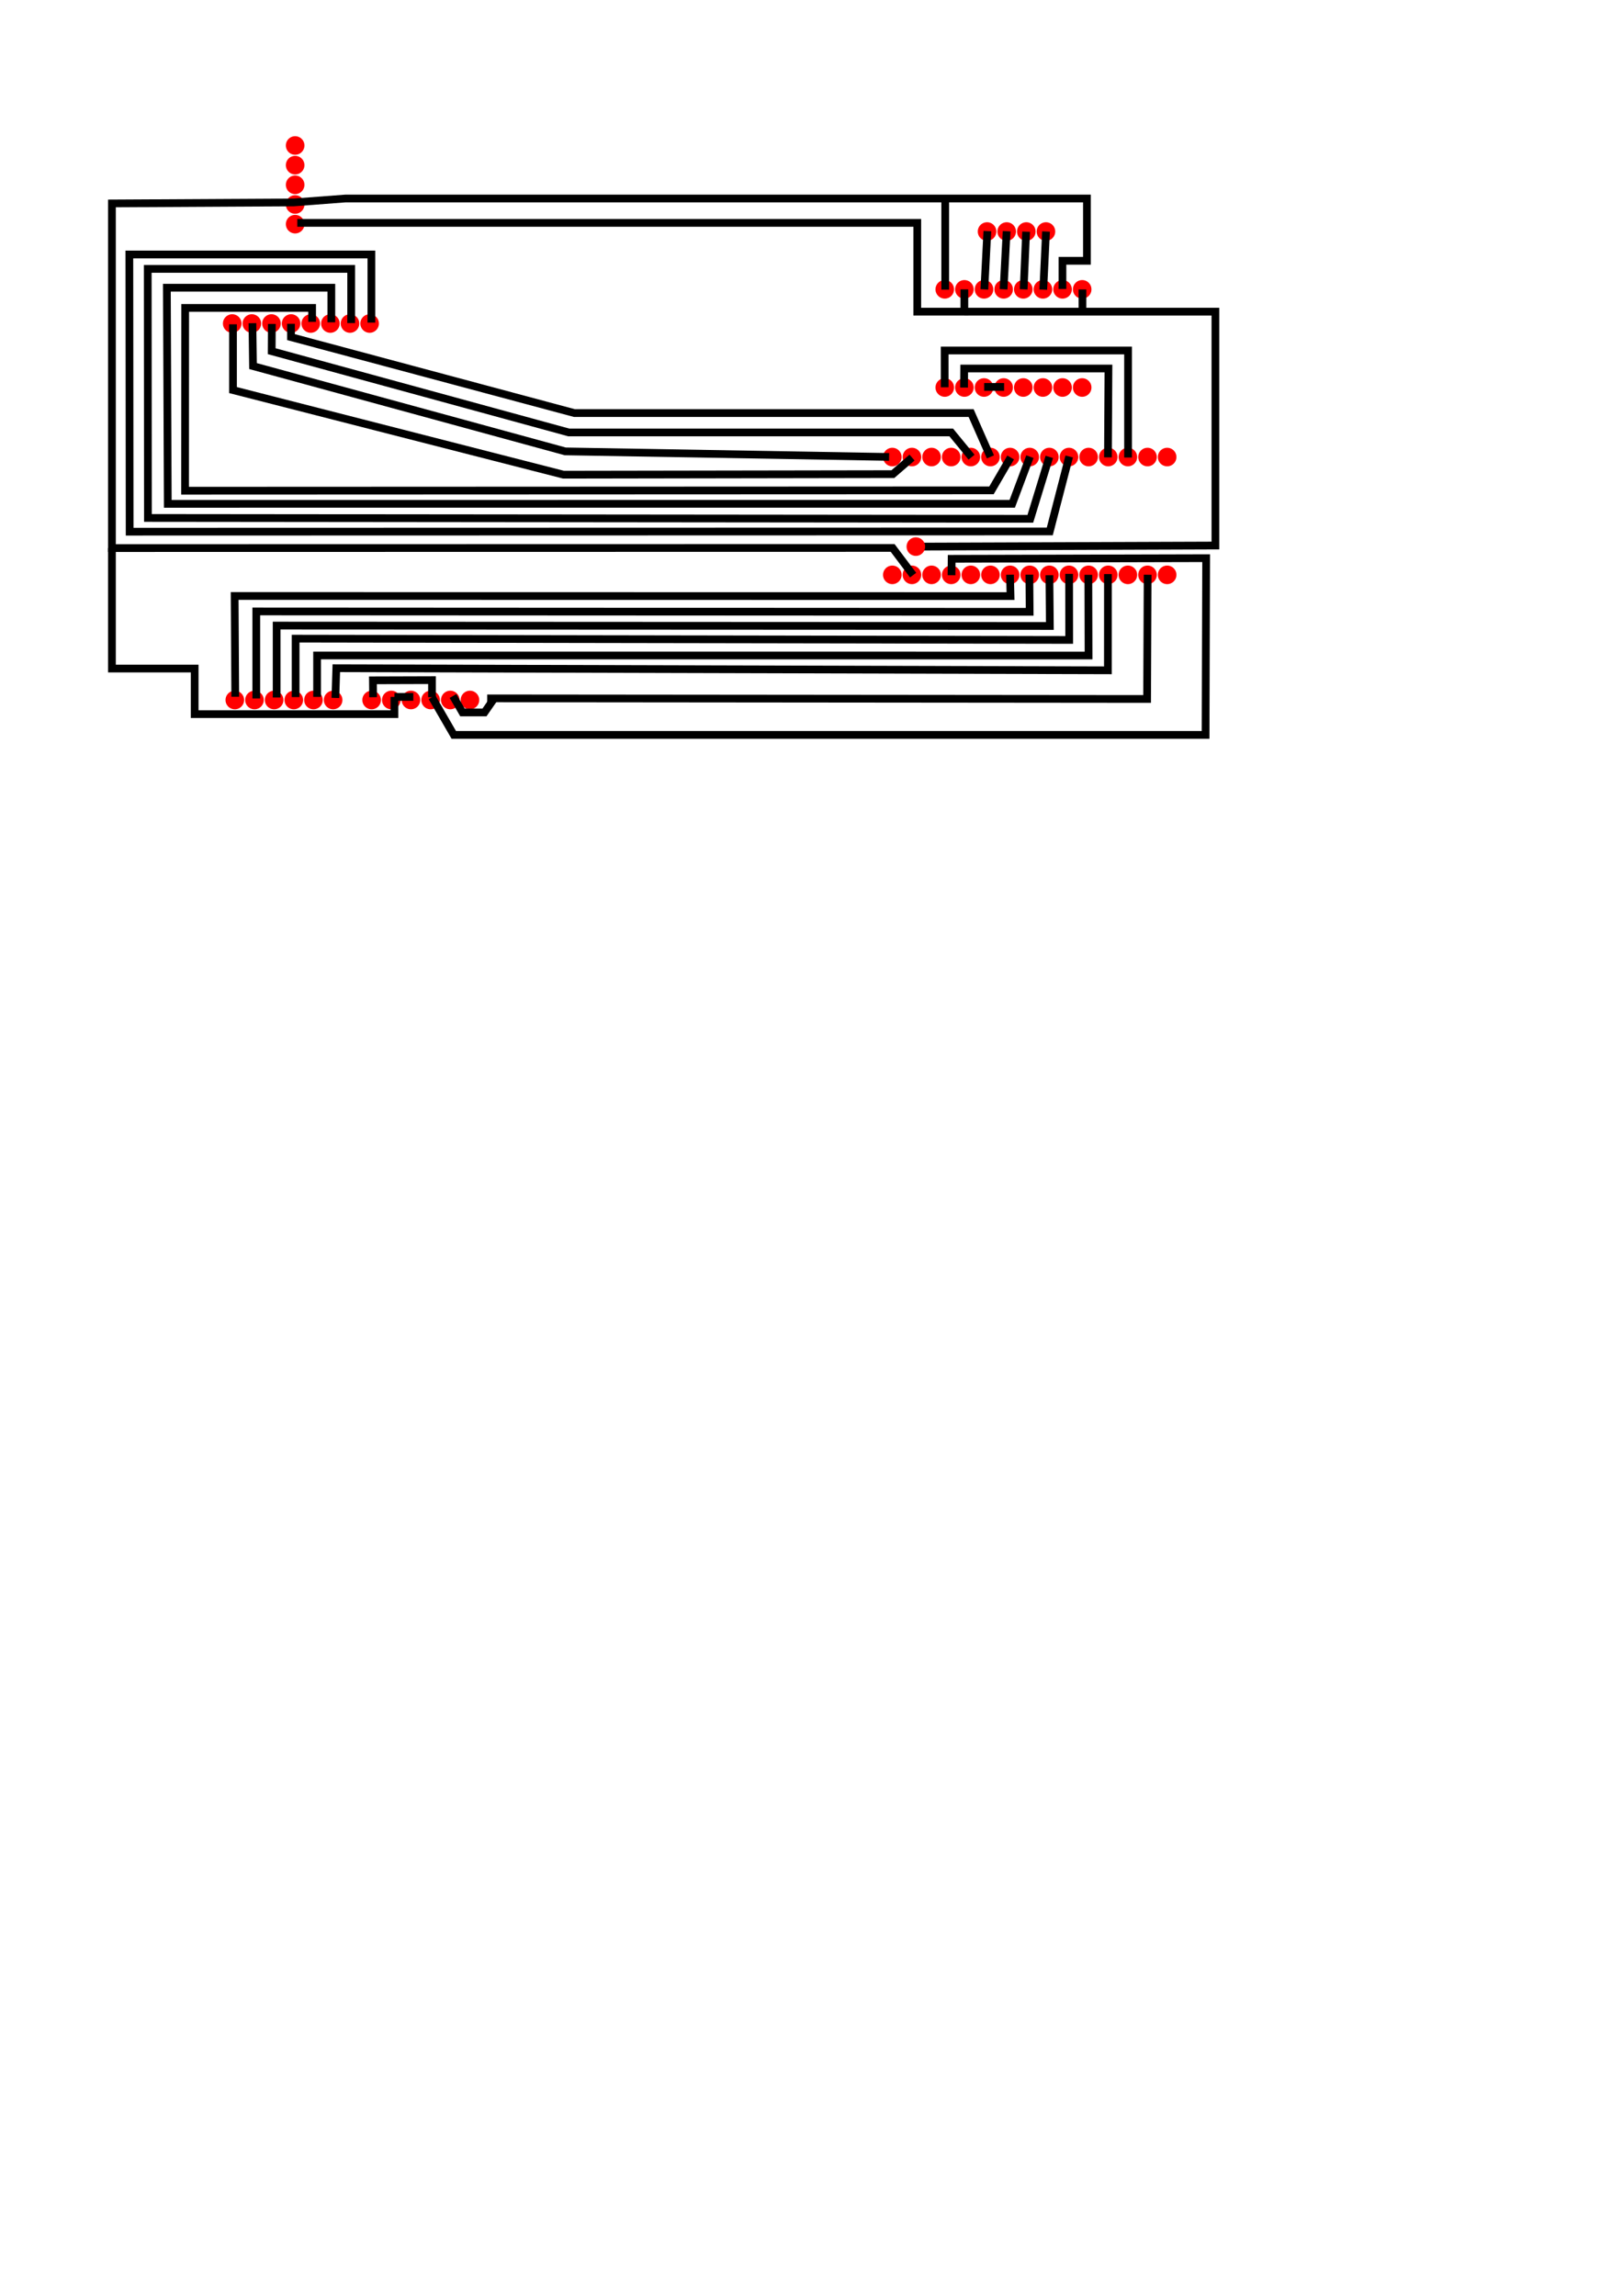 <?xml version="1.0" encoding="UTF-8" standalone="no"?>
<!-- Created with Inkscape (http://www.inkscape.org/) -->

<svg
   width="210mm"
   height="297mm"
   viewBox="0 0 210 297"
   version="1.1"
   id="svg5"
   sodipodi:docname="Botom.svg"
   inkscape:version="1.1.1 (1:1.1+202109281949+c3084ef5ed)"
   xmlns:inkscape="http://www.inkscape.org/namespaces/inkscape"
   xmlns:sodipodi="http://sodipodi.sourceforge.net/DTD/sodipodi-0.dtd"
   xmlns="http://www.w3.org/2000/svg"
   xmlns:svg="http://www.w3.org/2000/svg">
  <sodipodi:namedview
     id="namedview7"
     pagecolor="#ffffff"
     bordercolor="#666666"
     borderopacity="1.0"
     inkscape:pageshadow="2"
     inkscape:pageopacity="0.0"
     inkscape:pagecheckerboard="0"
     inkscape:document-units="mm"
     showgrid="false"
     inkscape:zoom="1.3273709"
     inkscape:cx="374.80104"
     inkscape:cy="247.10501"
     inkscape:window-width="1846"
     inkscape:window-height="1016"
     inkscape:window-x="1354"
     inkscape:window-y="27"
     inkscape:window-maximized="1"
     inkscape:current-layer="layer3">
    <inkscape:grid
       type="xygrid"
       id="grid2329" />
  </sodipodi:namedview>
  <defs
     id="defs2">
    <marker
       id="DistanceX"
       orient="auto"
       refX="0.0"
       refY="0.0"
       style="overflow:visible">
      <path
         d="M 3,-3 L -3,3 M 0,-5 L  0,5"
         style="stroke:#000000; stroke-width:0.5"
         id="path826" />
    </marker>
    <pattern
       id="Hatch"
       patternUnits="userSpaceOnUse"
       width="8"
       height="8"
       x="0"
       y="0">
      <path
         d="M8 4 l-4,4"
         stroke="#000000"
         stroke-width="0.25"
         linecap="square"
         id="path829" />
      <path
         d="M6 2 l-4,4"
         stroke="#000000"
         stroke-width="0.25"
         linecap="square"
         id="path831" />
      <path
         d="M4 0 l-4,4"
         stroke="#000000"
         stroke-width="0.25"
         linecap="square"
         id="path833" />
    </pattern>
    <symbol
       id="*MODEL_SPACE" />
    <symbol
       id="*PAPER_SPACE" />
    <marker
       id="DistanceX-3"
       orient="auto"
       refX="0.0"
       refY="0.0"
       style="overflow:visible">
      <path
         d="M 3,-3 L -3,3 M 0,-5 L  0,5"
         style="stroke:#000000; stroke-width:0.5"
         id="path1431" />
    </marker>
    <pattern
       id="Hatch-6"
       patternUnits="userSpaceOnUse"
       width="8"
       height="8"
       x="0"
       y="0">
      <path
         d="M8 4 l-4,4"
         stroke="#000000"
         stroke-width="0.25"
         linecap="square"
         id="path1434" />
      <path
         d="M6 2 l-4,4"
         stroke="#000000"
         stroke-width="0.25"
         linecap="square"
         id="path1436" />
      <path
         d="M4 0 l-4,4"
         stroke="#000000"
         stroke-width="0.25"
         linecap="square"
         id="path1438" />
    </pattern>
    <symbol
       id="*MODEL_SPACE-7" />
    <symbol
       id="*PAPER_SPACE-5" />
    <marker
       id="DistanceX-35"
       orient="auto"
       refX="0.0"
       refY="0.0"
       style="overflow:visible">
      <path
         d="M 3,-3 L -3,3 M 0,-5 L  0,5"
         style="stroke:#000000; stroke-width:0.5"
         id="path1942" />
    </marker>
    <pattern
       id="Hatch-62"
       patternUnits="userSpaceOnUse"
       width="8"
       height="8"
       x="0"
       y="0">
      <path
         d="M8 4 l-4,4"
         stroke="#000000"
         stroke-width="0.25"
         linecap="square"
         id="path1945" />
      <path
         d="M6 2 l-4,4"
         stroke="#000000"
         stroke-width="0.25"
         linecap="square"
         id="path1947" />
      <path
         d="M4 0 l-4,4"
         stroke="#000000"
         stroke-width="0.25"
         linecap="square"
         id="path1949" />
    </pattern>
    <symbol
       id="*MODEL_SPACE-9" />
    <symbol
       id="*PAPER_SPACE-1" />
    <marker
       id="DistanceX-2"
       orient="auto"
       refX="0.0"
       refY="0.0"
       style="overflow:visible">
      <path
         d="M 3,-3 L -3,3 M 0,-5 L  0,5"
         style="stroke:#000000; stroke-width:0.5"
         id="path2060" />
    </marker>
    <pattern
       id="Hatch-7"
       patternUnits="userSpaceOnUse"
       width="8"
       height="8"
       x="0"
       y="0">
      <path
         d="M8 4 l-4,4"
         stroke="#000000"
         stroke-width="0.25"
         linecap="square"
         id="path2063" />
      <path
         d="M6 2 l-4,4"
         stroke="#000000"
         stroke-width="0.25"
         linecap="square"
         id="path2065" />
      <path
         d="M4 0 l-4,4"
         stroke="#000000"
         stroke-width="0.25"
         linecap="square"
         id="path2067" />
    </pattern>
    <symbol
       id="*MODEL_SPACE-0" />
    <symbol
       id="*PAPER_SPACE-9" />
  </defs>
  <g
     inkscape:groupmode="layer"
     id="layer3"
     inkscape:label="Botom"
     style="display:inline">
    <g
       id="g2449"
       transform="matrix(-1,0,0,1,171.748,0)">
      <path
         id="path1822-6"
         style="fill:#ff0000;fill-rule:evenodd;stroke-width:0.32"
         d="m 34.631,74.366 a 1.2,1.2 0 0 1 -1.2,1.2 1.2,1.2 0 0 1 -1.2,-1.2 1.2,1.2 0 0 1 1.2,-1.2 1.2,1.2 0 0 1 1.2,1.2 z" />
      <path
         id="path1822-7"
         style="fill:#ff0000;fill-rule:evenodd;stroke-width:0.32"
         d="m 21.931,74.366 a 1.2,1.2 0 0 1 -1.2,1.2 1.2,1.2 0 0 1 -1.2,-1.2 1.2,1.2 0 0 1 1.2,-1.2 1.2,1.2 0 0 1 1.2,1.2 z" />
      <path
         id="path1822-5"
         style="fill:#ff0000;fill-rule:evenodd;stroke-width:0.32"
         d="m 49.871,74.366 a 1.2,1.2 0 0 1 -1.2,1.2 1.2,1.2 0 0 1 -1.2,-1.2 1.2,1.2 0 0 1 1.2,-1.2 1.2,1.2 0 0 1 1.2,1.2 z" />
      <path
         id="path1822-3"
         style="fill:#ff0000;fill-rule:evenodd;stroke-width:0.32"
         d="m 42.251,74.366 a 1.2,1.2 0 0 1 -1.2,1.2 1.2,1.2 0 0 1 -1.2,-1.2 1.2,1.2 0 0 1 1.2,-1.2 1.2,1.2 0 0 1 1.2,1.2 z" />
      <path
         id="path1822-56"
         style="fill:#ff0000;fill-rule:evenodd;stroke-width:0.32"
         d="m 39.711,74.366 a 1.2,1.2 0 0 1 -1.2,1.2 1.2,1.2 0 0 1 -1.2,-1.2 1.2,1.2 0 0 1 1.2,-1.2 1.2,1.2 0 0 1 1.2,1.2 z" />
      <path
         id="path1822-2"
         style="fill:#ff0000;fill-rule:evenodd;stroke-width:0.32"
         d="m 37.171,74.366 a 1.2,1.2 0 0 1 -1.2,1.2 1.2,1.2 0 0 1 -1.2,-1.2 1.2,1.2 0 0 1 1.2,-1.2 1.2,1.2 0 0 1 1.2,1.2 z" />
      <path
         id="path1822-9"
         style="fill:#ff0000;fill-rule:evenodd;stroke-width:0.32"
         d="m 29.551,74.366 a 1.2,1.2 0 0 1 -1.2,1.2 1.2,1.2 0 0 1 -1.2,-1.2 1.2,1.2 0 0 1 1.2,-1.2 1.2,1.2 0 0 1 1.2,1.2 z" />
      <path
         id="path1822-27"
         style="fill:#ff0000;fill-rule:evenodd;stroke-width:0.32"
         d="m 57.491,74.366 a 1.2,1.2 0 0 1 -1.2,1.2 1.2,1.2 0 0 1 -1.2,-1.2 1.2,1.2 0 0 1 1.2,-1.2 1.2,1.2 0 0 1 1.2,1.2 z" />
      <path
         id="path1822-0"
         style="fill:#ff0000;fill-rule:evenodd;stroke-width:0.32"
         d="m 52.411,74.366 a 1.2,1.2 0 0 1 -1.2,1.2 1.2,1.2 0 0 1 -1.2,-1.2 1.2,1.2 0 0 1 1.2,-1.2 1.2,1.2 0 0 1 1.2,1.2 z" />
      <path
         id="path1822-93"
         style="fill:#ff0000;fill-rule:evenodd;stroke-width:0.32"
         d="m 27.011,74.366 a 1.2,1.2 0 0 1 -1.2,1.2 1.2,1.2 0 0 1 -1.2,-1.2 1.2,1.2 0 0 1 1.2,-1.2 1.2,1.2 0 0 1 1.2,1.2 z" />
      <path
         id="path1822-60"
         style="fill:#ff0000;fill-rule:evenodd;stroke-width:0.32"
         d="m 24.471,74.366 a 1.2,1.2 0 0 1 -1.2,1.2 1.2,1.2 0 0 1 -1.2,-1.2 1.2,1.2 0 0 1 1.2,-1.2 1.2,1.2 0 0 1 1.2,1.2 z" />
      <path
         id="path1822-62"
         style="fill:#ff0000;fill-rule:evenodd;stroke-width:0.32"
         d="m 47.331,74.366 a 1.2,1.2 0 0 1 -1.2,1.2 1.2,1.2 0 0 1 -1.2,-1.2 1.2,1.2 0 0 1 1.2,-1.2 1.2,1.2 0 0 1 1.2,1.2 z" />
      <path
         id="path1822-61"
         style="fill:#ff0000;fill-rule:evenodd;stroke-width:0.32"
         d="m 32.091,74.366 a 1.2,1.2 0 0 1 -1.2,1.2 1.2,1.2 0 0 1 -1.2,-1.2 1.2,1.2 0 0 1 1.2,-1.2 1.2,1.2 0 0 1 1.2,1.2 z" />
      <path
         id="path1822-8"
         style="fill:#ff0000;fill-rule:evenodd;stroke-width:0.32"
         d="m 54.951,74.366 a 1.2,1.2 0 0 1 -1.2,1.2 1.2,1.2 0 0 1 -1.2,-1.2 1.2,1.2 0 0 1 1.2,-1.2 1.2,1.2 0 0 1 1.2,1.2 z" />
      <path
         id="path1822-79"
         style="fill:#ff0000;fill-rule:evenodd;stroke-width:0.32"
         d="m 44.791,74.366 a 1.2,1.2 0 0 1 -1.2,1.2 1.2,1.2 0 0 1 -1.2,-1.2 1.2,1.2 0 0 1 1.2,-1.2 1.2,1.2 0 0 1 1.2,1.2 z" />
    </g>
    <path
       id="path1822-6-3"
       style="fill:#ff0000;fill-rule:evenodd;stroke-width:0.32"
       transform="scale(-1,1)"
       d="m -137.117,59.126 a 1.2,1.2 0 0 1 -1.2,1.2 1.2,1.2 0 0 1 -1.2,-1.2 1.2,1.2 0 0 1 1.2,-1.2 1.2,1.2 0 0 1 1.2,1.2 z" />
    <path
       id="path1822-7-7"
       style="fill:#ff0000;fill-rule:evenodd;stroke-width:0.32"
       transform="scale(-1,1)"
       d="m -149.817,59.126 a 1.2,1.2 0 0 1 -1.2,1.2 1.2,1.2 0 0 1 -1.2,-1.2 1.2,1.2 0 0 1 1.2,-1.2 1.2,1.2 0 0 1 1.2,1.2 z" />
    <path
       id="path1822-5-5"
       style="fill:#ff0000;fill-rule:evenodd;stroke-width:0.32"
       transform="scale(-1,1)"
       d="m -121.877,59.126 a 1.2,1.2 0 0 1 -1.2,1.2 1.2,1.2 0 0 1 -1.2,-1.2 1.2,1.2 0 0 1 1.2,-1.2 1.2,1.2 0 0 1 1.2,1.2 z" />
    <path
       id="path1822-3-9"
       style="fill:#ff0000;fill-rule:evenodd;stroke-width:0.32"
       transform="scale(-1,1)"
       d="m -129.497,59.126 a 1.2,1.2 0 0 1 -1.2,1.2 1.2,1.2 0 0 1 -1.2,-1.2 1.2,1.2 0 0 1 1.2,-1.2 1.2,1.2 0 0 1 1.2,1.2 z" />
    <path
       id="path1822-56-2"
       style="fill:#ff0000;fill-rule:evenodd;stroke-width:0.32"
       transform="scale(-1,1)"
       d="m -132.037,59.126 a 1.2,1.2 0 0 1 -1.2,1.2 1.2,1.2 0 0 1 -1.2,-1.2 1.2,1.2 0 0 1 1.2,-1.2 1.2,1.2 0 0 1 1.2,1.2 z" />
    <path
       id="path1822-2-2"
       style="fill:#ff0000;fill-rule:evenodd;stroke-width:0.32"
       transform="scale(-1,1)"
       d="m -134.577,59.126 a 1.2,1.2 0 0 1 -1.2,1.2 1.2,1.2 0 0 1 -1.2,-1.2 1.2,1.2 0 0 1 1.2,-1.2 1.2,1.2 0 0 1 1.2,1.2 z" />
    <path
       id="path1822-9-8"
       style="fill:#ff0000;fill-rule:evenodd;stroke-width:0.32"
       transform="scale(-1,1)"
       d="m -142.197,59.126 a 1.2,1.2 0 0 1 -1.2,1.2 1.2,1.2 0 0 1 -1.2,-1.2 1.2,1.2 0 0 1 1.2,-1.2 1.2,1.2 0 0 1 1.2,1.2 z" />
    <path
       id="path1822-27-7"
       style="fill:#ff0000;fill-rule:evenodd;stroke-width:0.32"
       transform="scale(-1,1)"
       d="m -114.257,59.126 a 1.2,1.2 0 0 1 -1.2,1.2 1.2,1.2 0 0 1 -1.2,-1.2 1.2,1.2 0 0 1 1.2,-1.2 1.2,1.2 0 0 1 1.2,1.2 z" />
    <path
       id="path1822-0-3"
       style="fill:#ff0000;fill-rule:evenodd;stroke-width:0.32"
       transform="scale(-1,1)"
       d="m -119.337,59.126 a 1.2,1.2 0 0 1 -1.2,1.2 1.2,1.2 0 0 1 -1.2,-1.2 1.2,1.2 0 0 1 1.2,-1.2 1.2,1.2 0 0 1 1.2,1.2 z" />
    <path
       id="path1822-93-6"
       style="fill:#ff0000;fill-rule:evenodd;stroke-width:0.32"
       transform="scale(-1,1)"
       d="m -144.737,59.126 a 1.2,1.2 0 0 1 -1.2,1.2 1.2,1.2 0 0 1 -1.2,-1.2 1.2,1.2 0 0 1 1.2,-1.2 1.2,1.2 0 0 1 1.2,1.2 z" />
    <path
       id="path1822-60-1"
       style="fill:#ff0000;fill-rule:evenodd;stroke-width:0.32"
       transform="scale(-1,1)"
       d="m -147.277,59.126 a 1.2,1.2 0 0 1 -1.2,1.2 1.2,1.2 0 0 1 -1.2,-1.2 1.2,1.2 0 0 1 1.2,-1.2 1.2,1.2 0 0 1 1.2,1.2 z" />
    <path
       id="path1822-62-2"
       style="fill:#ff0000;fill-rule:evenodd;stroke-width:0.32"
       transform="scale(-1,1)"
       d="m -124.417,59.126 a 1.2,1.2 0 0 1 -1.2,1.2 1.2,1.2 0 0 1 -1.2,-1.2 1.2,1.2 0 0 1 1.2,-1.2 1.2,1.2 0 0 1 1.2,1.2 z" />
    <path
       id="path1822-61-9"
       style="fill:#ff0000;fill-rule:evenodd;stroke-width:0.32"
       transform="scale(-1,1)"
       d="m -139.657,59.126 a 1.2,1.2 0 0 1 -1.2,1.2 1.2,1.2 0 0 1 -1.2,-1.2 1.2,1.2 0 0 1 1.2,-1.2 1.2,1.2 0 0 1 1.2,1.2 z" />
    <path
       id="path1822-8-3"
       style="fill:#ff0000;fill-rule:evenodd;stroke-width:0.32"
       transform="scale(-1,1)"
       d="m -116.797,59.126 a 1.2,1.2 0 0 1 -1.2,1.2 1.2,1.2 0 0 1 -1.2,-1.2 1.2,1.2 0 0 1 1.2,-1.2 1.2,1.2 0 0 1 1.2,1.2 z" />
    <path
       id="path1822-79-1"
       style="fill:#ff0000;fill-rule:evenodd;stroke-width:0.32"
       transform="scale(-1,1)"
       d="m -126.957,59.126 a 1.2,1.2 0 0 1 -1.2,1.2 1.2,1.2 0 0 1 -1.2,-1.2 1.2,1.2 0 0 1 1.2,-1.2 1.2,1.2 0 0 1 1.2,1.2 z" />
    <g
       id="g3087"
       transform="matrix(-1,0,0,1,171.815,-2.973)">
      <path
         id="path1822-5-5-4"
         style="fill:#ff0000;fill-rule:evenodd;stroke-width:0.32"
         d="m 40.611,40.404 a 1.2,1.2 0 0 1 -1.2,1.2 1.2,1.2 0 0 1 -1.2,-1.2 1.2,1.2 0 0 1 1.2,-1.2 1.2,1.2 0 0 1 1.2,1.2 z" />
      <path
         id="path1822-3-9-5"
         style="fill:#ff0000;fill-rule:evenodd;stroke-width:0.32"
         d="m 32.991,40.404 a 1.2,1.2 0 0 1 -1.2,1.2 1.2,1.2 0 0 1 -1.2,-1.2 1.2,1.2 0 0 1 1.2,-1.2 1.2,1.2 0 0 1 1.2,1.2 z" />
      <path
         id="path1822-1-9-1"
         style="fill:#ff0000;fill-rule:evenodd;stroke-width:0.32"
         d="m 50.771,40.404 a 1.2,1.2 0 0 1 -1.2,1.2 1.2,1.2 0 0 1 -1.2,-1.2 1.2,1.2 0 0 1 1.2,-1.2 1.2,1.2 0 0 1 1.2,1.2 z" />
      <path
         id="path1822-27-7-0"
         style="fill:#ff0000;fill-rule:evenodd;stroke-width:0.32"
         d="m 48.231,40.404 a 1.2,1.2 0 0 1 -1.2,1.2 1.2,1.2 0 0 1 -1.2,-1.2 1.2,1.2 0 0 1 1.2,-1.2 1.2,1.2 0 0 1 1.2,1.2 z" />
      <path
         id="path1822-0-3-6"
         style="fill:#ff0000;fill-rule:evenodd;stroke-width:0.32"
         d="m 43.151,40.404 a 1.2,1.2 0 0 1 -1.2,1.2 1.2,1.2 0 0 1 -1.2,-1.2 1.2,1.2 0 0 1 1.2,-1.2 1.2,1.2 0 0 1 1.2,1.2 z" />
      <path
         id="path1822-62-2-0"
         style="fill:#ff0000;fill-rule:evenodd;stroke-width:0.32"
         d="m 38.071,40.404 a 1.2,1.2 0 0 1 -1.2,1.2 1.2,1.2 0 0 1 -1.2,-1.2 1.2,1.2 0 0 1 1.2,-1.2 1.2,1.2 0 0 1 1.2,1.2 z" />
      <path
         id="path1822-8-3-1"
         style="fill:#ff0000;fill-rule:evenodd;stroke-width:0.32"
         d="m 45.691,40.404 a 1.2,1.2 0 0 1 -1.2,1.2 1.2,1.2 0 0 1 -1.2,-1.2 1.2,1.2 0 0 1 1.2,-1.2 1.2,1.2 0 0 1 1.2,1.2 z" />
      <path
         id="path1822-79-1-5"
         style="fill:#ff0000;fill-rule:evenodd;stroke-width:0.32"
         d="m 35.531,40.404 a 1.2,1.2 0 0 1 -1.2,1.2 1.2,1.2 0 0 1 -1.2,-1.2 1.2,1.2 0 0 1 1.2,-1.2 1.2,1.2 0 0 1 1.2,1.2 z" />
    </g>
    <g
       id="g4033"
       transform="matrix(-1,0,0,1,171.652,2.377)">
      <path
         id="path1822-1-9-1-5"
         style="fill:#ff0000;fill-rule:evenodd;stroke-width:0.32"
         d="m 45.136,27.575 a 1.2,1.2 0 0 1 -1.2,1.2 1.2,1.2 0 0 1 -1.2,-1.2 1.2,1.2 0 0 1 1.2,-1.2 1.2,1.2 0 0 1 1.2,1.2 z" />
      <path
         id="path1822-27-7-0-4"
         style="fill:#ff0000;fill-rule:evenodd;stroke-width:0.32"
         d="m 42.596,27.575 a 1.2,1.2 0 0 1 -1.2,1.2 1.2,1.2 0 0 1 -1.2,-1.2 1.2,1.2 0 0 1 1.2,-1.2 1.2,1.2 0 0 1 1.2,1.2 z" />
      <path
         id="path1822-0-3-6-7"
         style="fill:#ff0000;fill-rule:evenodd;stroke-width:0.32"
         d="m 37.516,27.575 a 1.2,1.2 0 0 1 -1.2,1.2 1.2,1.2 0 0 1 -1.2,-1.2 1.2,1.2 0 0 1 1.2,-1.2 1.2,1.2 0 0 1 1.2,1.2 z" />
      <path
         id="path1822-8-3-1-4"
         style="fill:#ff0000;fill-rule:evenodd;stroke-width:0.32"
         d="m 40.056,27.575 a 1.2,1.2 0 0 1 -1.2,1.2 1.2,1.2 0 0 1 -1.2,-1.2 1.2,1.2 0 0 1 1.2,-1.2 1.2,1.2 0 0 1 1.2,1.2 z" />
    </g>
    <g
       id="g3087-5"
       transform="matrix(-1,0,0,1,171.815,9.727)">
      <path
         id="path1822-5-5-4-4"
         style="fill:#ff0000;fill-rule:evenodd;stroke-width:0.32"
         d="m 40.611,40.404 a 1.2,1.2 0 0 1 -1.2,1.2 1.2,1.2 0 0 1 -1.2,-1.2 1.2,1.2 0 0 1 1.2,-1.2 1.2,1.2 0 0 1 1.2,1.2 z" />
      <path
         id="path1822-3-9-5-7"
         style="fill:#ff0000;fill-rule:evenodd;stroke-width:0.32"
         d="m 32.991,40.404 a 1.2,1.2 0 0 1 -1.2,1.2 1.2,1.2 0 0 1 -1.2,-1.2 1.2,1.2 0 0 1 1.2,-1.2 1.2,1.2 0 0 1 1.2,1.2 z" />
      <path
         id="path1822-1-9-1-6"
         style="fill:#ff0000;fill-rule:evenodd;stroke-width:0.32"
         d="m 50.771,40.404 a 1.2,1.2 0 0 1 -1.2,1.2 1.2,1.2 0 0 1 -1.2,-1.2 1.2,1.2 0 0 1 1.2,-1.2 1.2,1.2 0 0 1 1.2,1.2 z" />
      <path
         id="path1822-27-7-0-5"
         style="fill:#ff0000;fill-rule:evenodd;stroke-width:0.32"
         d="m 48.231,40.404 a 1.2,1.2 0 0 1 -1.2,1.2 1.2,1.2 0 0 1 -1.2,-1.2 1.2,1.2 0 0 1 1.2,-1.2 1.2,1.2 0 0 1 1.2,1.2 z" />
      <path
         id="path1822-0-3-6-6"
         style="fill:#ff0000;fill-rule:evenodd;stroke-width:0.32"
         d="m 43.151,40.404 a 1.2,1.2 0 0 1 -1.2,1.2 1.2,1.2 0 0 1 -1.2,-1.2 1.2,1.2 0 0 1 1.2,-1.2 1.2,1.2 0 0 1 1.2,1.2 z" />
      <path
         id="path1822-62-2-0-9"
         style="fill:#ff0000;fill-rule:evenodd;stroke-width:0.32"
         d="m 38.071,40.404 a 1.2,1.2 0 0 1 -1.2,1.2 1.2,1.2 0 0 1 -1.2,-1.2 1.2,1.2 0 0 1 1.2,-1.2 1.2,1.2 0 0 1 1.2,1.2 z" />
      <path
         id="path1822-8-3-1-3"
         style="fill:#ff0000;fill-rule:evenodd;stroke-width:0.32"
         d="m 45.691,40.404 a 1.2,1.2 0 0 1 -1.2,1.2 1.2,1.2 0 0 1 -1.2,-1.2 1.2,1.2 0 0 1 1.2,-1.2 1.2,1.2 0 0 1 1.2,1.2 z" />
      <path
         id="path1822-79-1-5-7"
         style="fill:#ff0000;fill-rule:evenodd;stroke-width:0.32"
         d="m 35.531,40.404 a 1.2,1.2 0 0 1 -1.2,1.2 1.2,1.2 0 0 1 -1.2,-1.2 1.2,1.2 0 0 1 1.2,-1.2 1.2,1.2 0 0 1 1.2,1.2 z" />
    </g>
    <g
       id="g4281"
       transform="matrix(-0.265,0,0,0.265,240.076,-141.828)">
      <path
         style="color:#000000;fill:#99724c;-inkscape-stroke:none"
         d="m 761.855,622.883 c -0.617,0 -1.244,0.201 -1.732,0.635 -0.488,0.434 -0.809,1.112 -0.809,1.904 0,0.792 0.32,1.468 0.809,1.902 0.488,0.434 1.116,0.637 1.732,0.637 0.617,0 1.242,-0.203 1.73,-0.637 0.488,-0.434 0.809,-1.11 0.809,-1.902 0,-0.792 -0.32,-1.47 -0.809,-1.904 -0.488,-0.434 -1.114,-0.635 -1.73,-0.635 z m 0,1.299 c 0.328,0 0.647,0.113 0.867,0.309 0.22,0.196 0.371,0.464 0.371,0.932 0,0.467 -0.151,0.736 -0.371,0.932 -0.22,0.196 -0.539,0.309 -0.867,0.309 -0.328,0 -0.647,-0.113 -0.867,-0.309 -0.22,-0.196 -0.373,-0.464 -0.373,-0.932 0,-0.467 0.153,-0.736 0.373,-0.932 0.22,-0.196 0.539,-0.309 0.867,-0.309 z"
         id="path864" />
      <path
         style="color:#000000;fill:#99724c;-inkscape-stroke:none"
         d="m 761.855,613.281 c -0.617,0 -1.244,0.203 -1.732,0.637 -0.488,0.434 -0.809,1.112 -0.809,1.904 0,0.792 0.32,1.468 0.809,1.902 0.488,0.434 1.116,0.637 1.732,0.637 0.617,0 1.242,-0.203 1.73,-0.637 0.488,-0.434 0.809,-1.11 0.809,-1.902 0,-0.792 -0.32,-1.47 -0.809,-1.904 -0.488,-0.434 -1.114,-0.637 -1.73,-0.637 z m 0,1.301 c 0.328,0 0.647,0.113 0.867,0.309 0.22,0.196 0.371,0.464 0.371,0.932 0,0.467 -0.151,0.736 -0.371,0.932 -0.22,0.196 -0.539,0.307 -0.867,0.307 -0.328,0 -0.647,-0.111 -0.867,-0.307 -0.22,-0.196 -0.373,-0.464 -0.373,-0.932 0,-0.467 0.153,-0.736 0.373,-0.932 0.22,-0.196 0.539,-0.309 0.867,-0.309 z"
         id="path866" />
      <path
         style="color:#000000;fill:#99724c;-inkscape-stroke:none"
         d="m 761.855,632.482 c -0.617,0 -1.244,0.203 -1.732,0.637 -0.488,0.434 -0.809,1.11 -0.809,1.902 0,0.792 0.32,1.468 0.809,1.902 0.488,0.434 1.116,0.637 1.732,0.637 0.617,0 1.242,-0.203 1.73,-0.637 0.488,-0.434 0.809,-1.11 0.809,-1.902 0,-0.792 -0.32,-1.468 -0.809,-1.902 -0.488,-0.434 -1.114,-0.637 -1.73,-0.637 z m 0,1.299 c 0.328,0 0.647,0.113 0.867,0.309 0.22,0.196 0.371,0.464 0.371,0.932 0,0.467 -0.151,0.736 -0.371,0.932 -0.22,0.196 -0.539,0.309 -0.867,0.309 -0.328,0 -0.647,-0.113 -0.867,-0.309 -0.22,-0.196 -0.373,-0.464 -0.373,-0.932 0,-0.467 0.153,-0.736 0.373,-0.932 0.22,-0.196 0.539,-0.309 0.867,-0.309 z"
         id="path868" />
      <path
         style="color:#000000;fill:#99724c;-inkscape-stroke:none"
         d="m 761.855,642.082 c -0.617,0 -1.244,0.203 -1.732,0.637 -0.488,0.434 -0.809,1.11 -0.809,1.902 0,0.792 0.32,1.47 0.809,1.904 0.488,0.434 1.116,0.637 1.732,0.637 0.617,0 1.242,-0.203 1.73,-0.637 0.488,-0.434 0.809,-1.112 0.809,-1.904 0,-0.792 -0.32,-1.468 -0.809,-1.902 -0.488,-0.434 -1.114,-0.637 -1.73,-0.637 z m 0,1.301 c 0.328,0 0.647,0.111 0.867,0.307 0.22,0.196 0.371,0.464 0.371,0.932 0,0.467 -0.151,0.736 -0.371,0.932 -0.22,0.196 -0.539,0.309 -0.867,0.309 -0.328,0 -0.647,-0.113 -0.867,-0.309 -0.22,-0.196 -0.373,-0.464 -0.373,-0.932 0,-0.467 0.153,-0.736 0.373,-0.932 0.22,-0.196 0.539,-0.307 0.867,-0.307 z"
         id="path870" />
      <path
         style="color:#000000;fill:#99724c;-inkscape-stroke:none"
         d="m 761.855,603.682 c -0.617,0 -1.244,0.203 -1.732,0.637 -0.488,0.434 -0.809,1.11 -0.809,1.902 0,0.792 0.32,1.47 0.809,1.904 0.488,0.434 1.116,0.637 1.732,0.637 0.617,0 1.242,-0.203 1.73,-0.637 0.488,-0.434 0.809,-1.112 0.809,-1.904 0,-0.792 -0.32,-1.468 -0.809,-1.902 -0.488,-0.434 -1.114,-0.637 -1.73,-0.637 z m 0,1.301 c 0.328,0 0.647,0.113 0.867,0.309 0.22,0.196 0.371,0.462 0.371,0.93 0,0.467 -0.151,0.736 -0.371,0.932 -0.22,0.196 -0.539,0.309 -0.867,0.309 -0.328,0 -0.647,-0.113 -0.867,-0.309 -0.22,-0.196 -0.373,-0.464 -0.373,-0.932 0,-0.467 0.153,-0.734 0.373,-0.93 0.22,-0.196 0.539,-0.309 0.867,-0.309 z"
         id="path872" />
    </g>
    <g
       id="g4553"
       transform="matrix(-0.265,0,0,0.265,240.076,-141.828)">
      <path
         style="color:#000000;fill:#99724c;-inkscape-stroke:none"
         d="m 726.605,691.684 c -0.617,0 -1.242,0.203 -1.73,0.637 -0.488,0.434 -0.809,1.11 -0.809,1.902 0,0.792 0.32,1.47 0.809,1.904 0.488,0.434 1.114,0.637 1.73,0.637 0.617,0 1.242,-0.203 1.73,-0.637 0.488,-0.434 0.809,-1.112 0.809,-1.904 0,-0.792 -0.32,-1.468 -0.809,-1.902 -0.488,-0.434 -1.114,-0.637 -1.73,-0.637 z m 0,1.301 c 0.328,0 0.647,0.111 0.867,0.307 0.22,0.196 0.373,0.464 0.373,0.932 0,0.467 -0.153,0.736 -0.373,0.932 -0.22,0.196 -0.539,0.309 -0.867,0.309 -0.328,0 -0.647,-0.113 -0.867,-0.309 -0.22,-0.196 -0.373,-0.464 -0.373,-0.932 0,-0.467 0.153,-0.736 0.373,-0.932 0.22,-0.196 0.539,-0.307 0.867,-0.307 z"
         id="path874" />
      <path
         style="color:#000000;fill:#99724c;-inkscape-stroke:none"
         d="m 736.205,691.68 c -0.618,0 -1.244,0.204 -1.732,0.639 -0.489,0.435 -0.808,1.112 -0.807,1.906 -0.001,0.793 0.318,1.47 0.807,1.904 0.489,0.435 1.115,0.639 1.732,0.639 0.618,0 1.246,-0.204 1.734,-0.639 0.489,-0.435 0.808,-1.112 0.807,-1.906 0.001,-0.793 -0.318,-1.47 -0.807,-1.904 -0.489,-0.435 -1.117,-0.639 -1.734,-0.639 z m 0,1.301 c 0.329,0 0.649,0.112 0.869,0.309 0.22,0.196 0.372,0.465 0.371,0.934 v 0.002 c 9.7e-4,0.469 -0.151,0.737 -0.371,0.934 -0.22,0.196 -0.541,0.309 -0.869,0.309 -0.329,0 -0.647,-0.112 -0.867,-0.309 -0.22,-0.196 -0.372,-0.465 -0.371,-0.934 v -0.002 c -9.7e-4,-0.469 0.151,-0.737 0.371,-0.934 0.22,-0.196 0.539,-0.309 0.867,-0.309 z"
         id="path876" />
      <path
         style="color:#000000;fill:#99724c;-inkscape-stroke:none"
         d="m 755.406,691.684 c -0.617,0 -1.244,0.203 -1.732,0.637 -0.488,0.434 -0.809,1.11 -0.809,1.902 0,0.792 0.32,1.47 0.809,1.904 0.488,0.434 1.116,0.637 1.732,0.637 0.617,0 1.242,-0.203 1.73,-0.637 0.488,-0.434 0.809,-1.112 0.809,-1.904 0,-0.792 -0.32,-1.468 -0.809,-1.902 -0.488,-0.434 -1.114,-0.637 -1.73,-0.637 z m 0,1.301 c 0.328,0 0.647,0.111 0.867,0.307 0.22,0.196 0.371,0.464 0.371,0.932 0,0.467 -0.151,0.736 -0.371,0.932 -0.22,0.196 -0.539,0.309 -0.867,0.309 -0.328,0 -0.647,-0.113 -0.867,-0.309 -0.22,-0.196 -0.373,-0.464 -0.373,-0.932 0,-0.467 0.153,-0.736 0.373,-0.932 0.22,-0.196 0.539,-0.307 0.867,-0.307 z"
         id="path878" />
      <path
         style="color:#000000;fill:#99724c;-inkscape-stroke:none"
         d="m 745.805,691.684 c -0.617,0 -1.242,0.203 -1.73,0.637 -0.488,0.434 -0.809,1.11 -0.809,1.902 0,0.792 0.32,1.47 0.809,1.904 0.488,0.434 1.114,0.637 1.73,0.637 0.617,0 1.244,-0.203 1.732,-0.637 0.488,-0.434 0.809,-1.112 0.809,-1.904 0,-0.792 -0.32,-1.468 -0.809,-1.902 -0.488,-0.434 -1.116,-0.637 -1.732,-0.637 z m 0,1.301 c 0.328,0 0.649,0.111 0.869,0.307 0.22,0.196 0.371,0.464 0.371,0.932 0,0.467 -0.151,0.736 -0.371,0.932 -0.22,0.196 -0.541,0.309 -0.869,0.309 -0.328,0 -0.647,-0.113 -0.867,-0.309 -0.22,-0.196 -0.371,-0.464 -0.371,-0.932 0,-0.467 0.151,-0.736 0.371,-0.932 0.22,-0.196 0.539,-0.307 0.867,-0.307 z"
         id="path880" />
      <path
         style="color:#000000;fill:#99724c;-inkscape-stroke:none"
         d="m 793.805,691.68 c -0.618,0 -1.244,0.204 -1.732,0.639 -0.489,0.435 -0.808,1.112 -0.807,1.906 -0.001,0.793 0.318,1.47 0.807,1.904 0.489,0.435 1.115,0.639 1.732,0.639 0.618,0 1.246,-0.204 1.734,-0.639 0.489,-0.435 0.808,-1.112 0.807,-1.906 0.001,-0.793 -0.318,-1.47 -0.807,-1.904 -0.489,-0.435 -1.117,-0.639 -1.734,-0.639 z m 0,1.301 c 0.329,0 0.649,0.112 0.869,0.309 0.22,0.196 0.372,0.465 0.371,0.934 v 0.002 c 9.7e-4,0.469 -0.151,0.737 -0.371,0.934 -0.22,0.196 -0.541,0.309 -0.869,0.309 -0.329,0 -0.647,-0.112 -0.867,-0.309 -0.22,-0.196 -0.372,-0.465 -0.371,-0.934 v -0.002 c -9.7e-4,-0.469 0.151,-0.737 0.371,-0.934 0.22,-0.196 0.539,-0.309 0.867,-0.309 z"
         id="path882" />
      <path
         style="color:#000000;fill:#99724c;-inkscape-stroke:none"
         d="m 784.205,691.684 c -0.617,0 -1.242,0.203 -1.73,0.637 -0.488,0.434 -0.809,1.11 -0.809,1.902 0,0.792 0.32,1.47 0.809,1.904 0.488,0.434 1.114,0.637 1.73,0.637 0.617,0 1.244,-0.203 1.732,-0.637 0.488,-0.434 0.809,-1.112 0.809,-1.904 0,-0.792 -0.32,-1.468 -0.809,-1.902 -0.488,-0.434 -1.116,-0.637 -1.732,-0.637 z m 0,1.301 c 0.328,0 0.647,0.111 0.867,0.307 0.22,0.196 0.373,0.464 0.373,0.932 0,0.467 -0.153,0.736 -0.373,0.932 -0.22,0.196 -0.539,0.309 -0.867,0.309 -0.328,0 -0.647,-0.113 -0.867,-0.309 -0.22,-0.196 -0.371,-0.464 -0.371,-0.932 0,-0.467 0.151,-0.736 0.371,-0.932 0.22,-0.196 0.539,-0.307 0.867,-0.307 z"
         id="path884" />
      <path
         style="color:#000000;fill:#99724c;-inkscape-stroke:none"
         d="m 774.605,691.684 c -0.617,0 -1.242,0.203 -1.73,0.637 -0.488,0.434 -0.809,1.11 -0.809,1.902 0,0.792 0.32,1.47 0.809,1.904 0.488,0.434 1.114,0.637 1.73,0.637 0.617,0 1.242,-0.203 1.73,-0.637 0.488,-0.434 0.809,-1.112 0.809,-1.904 0,-0.792 -0.32,-1.468 -0.809,-1.902 -0.488,-0.434 -1.114,-0.637 -1.73,-0.637 z m 0,1.301 c 0.328,0 0.647,0.111 0.867,0.307 0.22,0.196 0.373,0.464 0.373,0.932 0,0.467 -0.153,0.736 -0.373,0.932 -0.22,0.196 -0.539,0.309 -0.867,0.309 -0.328,0 -0.647,-0.113 -0.867,-0.309 -0.22,-0.196 -0.373,-0.464 -0.373,-0.932 0,-0.467 0.153,-0.736 0.373,-0.932 0.22,-0.196 0.539,-0.307 0.867,-0.307 z"
         id="path886" />
      <path
         style="color:#000000;fill:#99724c;-inkscape-stroke:none"
         d="m 765.006,691.68 c -0.618,0 -1.244,0.204 -1.732,0.639 -0.489,0.435 -0.808,1.112 -0.807,1.906 -0.001,0.793 0.318,1.47 0.807,1.904 0.489,0.435 1.115,0.639 1.732,0.639 0.618,0 1.244,-0.204 1.732,-0.639 0.489,-0.435 0.808,-1.112 0.807,-1.906 0.001,-0.793 -0.318,-1.47 -0.807,-1.904 -0.489,-0.435 -1.115,-0.639 -1.732,-0.639 z m 0,1.301 c 0.329,0 0.649,0.112 0.869,0.309 0.22,0.196 0.372,0.465 0.371,0.934 v 0.002 c 9.7e-4,0.469 -0.151,0.737 -0.371,0.934 -0.22,0.196 -0.541,0.309 -0.869,0.309 -0.329,0 -0.649,-0.112 -0.869,-0.309 -0.22,-0.196 -0.372,-0.465 -0.371,-0.934 v -0.002 c -9.6e-4,-0.469 0.151,-0.737 0.371,-0.934 0.22,-0.196 0.541,-0.309 0.869,-0.309 z"
         id="path888" />
    </g>
    <g
       id="g4179"
       transform="matrix(-0.265,0,0,0.265,237.299,-142.243)"
       style="display:inline">
      <path
         id="path1822-5-5-4-7"
         style="fill:#ff0000;fill-rule:evenodd;stroke-width:1.209"
         transform="rotate(90)"
         d="m 612.327,-751.36 a 4.535,4.535 0 0 1 -4.535,4.535 4.535,4.535 0 0 1 -4.535,-4.535 4.535,4.535 0 0 1 4.535,-4.535 4.535,4.535 0 0 1 4.535,4.535 z" />
      <path
         id="path1822-1-9-1-68"
         style="fill:#ff0000;fill-rule:evenodd;stroke-width:1.209"
         transform="rotate(90)"
         d="m 650.727,-751.36 a 4.535,4.535 0 0 1 -4.535,4.535 4.535,4.535 0 0 1 -4.535,-4.535 4.535,4.535 0 0 1 4.535,-4.535 4.535,4.535 0 0 1 4.535,4.535 z" />
      <path
         id="path1822-27-7-0-8"
         style="fill:#ff0000;fill-rule:evenodd;stroke-width:1.209"
         transform="rotate(90)"
         d="m 641.126,-751.36 a 4.535,4.535 0 0 1 -4.535,4.535 4.535,4.535 0 0 1 -4.535,-4.535 4.535,4.535 0 0 1 4.535,-4.535 4.535,4.535 0 0 1 4.535,4.535 z" />
      <path
         id="path1822-0-3-6-4"
         style="fill:#ff0000;fill-rule:evenodd;stroke-width:1.209"
         transform="rotate(90)"
         d="m 621.926,-751.36 a 4.535,4.535 0 0 1 -4.535,4.535 4.535,4.535 0 0 1 -4.535,-4.535 4.535,4.535 0 0 1 4.535,-4.535 4.535,4.535 0 0 1 4.535,4.535 z" />
      <path
         id="path1822-8-3-1-1"
         style="fill:#ff0000;fill-rule:evenodd;stroke-width:1.209"
         transform="rotate(90)"
         d="m 631.527,-751.36 a 4.535,4.535 0 0 1 -4.535,4.535 4.535,4.535 0 0 1 -4.535,-4.535 4.535,4.535 0 0 1 4.535,-4.535 4.535,4.535 0 0 1 4.535,4.535 z" />
    </g>
    <g
       id="g3087-9"
       transform="matrix(-1,0,0,1,79.618,1.448)"
       style="display:inline">
      <path
         id="path1822-5-5-4-2"
         style="fill:#ff0000;fill-rule:evenodd;stroke-width:0.32"
         d="m 40.611,40.404 a 1.2,1.2 0 0 1 -1.2,1.2 1.2,1.2 0 0 1 -1.2,-1.2 1.2,1.2 0 0 1 1.2,-1.2 1.2,1.2 0 0 1 1.2,1.2 z" />
      <path
         id="path1822-3-9-5-0"
         style="fill:#ff0000;fill-rule:evenodd;stroke-width:0.32"
         d="m 32.991,40.404 a 1.2,1.2 0 0 1 -1.2,1.2 1.2,1.2 0 0 1 -1.2,-1.2 1.2,1.2 0 0 1 1.2,-1.2 1.2,1.2 0 0 1 1.2,1.2 z" />
      <path
         id="path1822-1-9-1-689"
         style="fill:#ff0000;fill-rule:evenodd;stroke-width:0.32"
         d="m 50.771,40.404 a 1.2,1.2 0 0 1 -1.2,1.2 1.2,1.2 0 0 1 -1.2,-1.2 1.2,1.2 0 0 1 1.2,-1.2 1.2,1.2 0 0 1 1.2,1.2 z" />
      <path
         id="path1822-27-7-0-2"
         style="fill:#ff0000;fill-rule:evenodd;stroke-width:0.32"
         d="m 48.231,40.404 a 1.2,1.2 0 0 1 -1.2,1.2 1.2,1.2 0 0 1 -1.2,-1.2 1.2,1.2 0 0 1 1.2,-1.2 1.2,1.2 0 0 1 1.2,1.2 z" />
      <path
         id="path1822-0-3-6-66"
         style="fill:#ff0000;fill-rule:evenodd;stroke-width:0.32"
         d="m 43.151,40.404 a 1.2,1.2 0 0 1 -1.2,1.2 1.2,1.2 0 0 1 -1.2,-1.2 1.2,1.2 0 0 1 1.2,-1.2 1.2,1.2 0 0 1 1.2,1.2 z" />
      <path
         id="path1822-62-2-0-4"
         style="fill:#ff0000;fill-rule:evenodd;stroke-width:0.32"
         d="m 38.071,40.404 a 1.2,1.2 0 0 1 -1.2,1.2 1.2,1.2 0 0 1 -1.2,-1.2 1.2,1.2 0 0 1 1.2,-1.2 1.2,1.2 0 0 1 1.2,1.2 z" />
      <path
         id="path1822-8-3-1-9"
         style="fill:#ff0000;fill-rule:evenodd;stroke-width:0.32"
         d="m 45.691,40.404 a 1.2,1.2 0 0 1 -1.2,1.2 1.2,1.2 0 0 1 -1.2,-1.2 1.2,1.2 0 0 1 1.2,-1.2 1.2,1.2 0 0 1 1.2,1.2 z" />
      <path
         id="path1822-79-1-5-5"
         style="fill:#ff0000;fill-rule:evenodd;stroke-width:0.32"
         d="m 35.531,40.404 a 1.2,1.2 0 0 1 -1.2,1.2 1.2,1.2 0 0 1 -1.2,-1.2 1.2,1.2 0 0 1 1.2,-1.2 1.2,1.2 0 0 1 1.2,1.2 z" />
    </g>
    <g
       id="g4774"
       transform="matrix(-0.265,0,0,0.265,240.059,-138.948)"
       style="display:inline">
      <path
         id="path1822-5-5-4-48"
         style="fill:#ff0000;fill-rule:evenodd;stroke-width:1.209"
         d="m 690.562,866.056 a 4.535,4.535 0 0 1 -4.535,4.535 4.535,4.535 0 0 1 -4.535,-4.535 4.535,4.535 0 0 1 4.535,-4.535 4.535,4.535 0 0 1 4.535,4.535 z" />
      <path
         id="path1822-1-9-1-7"
         style="fill:#ff0000;fill-rule:evenodd;stroke-width:1.209"
         d="m 728.962,866.056 a 4.535,4.535 0 0 1 -4.535,4.535 4.535,4.535 0 0 1 -4.535,-4.535 4.535,4.535 0 0 1 4.535,-4.535 4.535,4.535 0 0 1 4.535,4.535 z" />
      <path
         id="path1822-27-7-0-27"
         style="fill:#ff0000;fill-rule:evenodd;stroke-width:1.209"
         d="m 719.362,866.056 a 4.535,4.535 0 0 1 -4.535,4.535 4.535,4.535 0 0 1 -4.535,-4.535 4.535,4.535 0 0 1 4.535,-4.535 4.535,4.535 0 0 1 4.535,4.535 z" />
      <path
         id="path1822-0-3-6-2"
         style="fill:#ff0000;fill-rule:evenodd;stroke-width:1.209"
         d="m 700.162,866.056 a 4.535,4.535 0 0 1 -4.535,4.535 4.535,4.535 0 0 1 -4.535,-4.535 4.535,4.535 0 0 1 4.535,-4.535 4.535,4.535 0 0 1 4.535,4.535 z" />
      <path
         id="path1822-62-2-0-2"
         style="fill:#ff0000;fill-rule:evenodd;stroke-width:1.209"
         d="m 680.962,866.056 a 4.535,4.535 0 0 1 -4.535,4.535 4.535,4.535 0 0 1 -4.535,-4.535 4.535,4.535 0 0 1 4.535,-4.535 4.535,4.535 0 0 1 4.535,4.535 z" />
      <path
         id="path1822-8-3-1-6"
         style="fill:#ff0000;fill-rule:evenodd;stroke-width:1.209"
         d="m 709.762,866.056 a 4.535,4.535 0 0 1 -4.535,4.535 4.535,4.535 0 0 1 -4.535,-4.535 4.535,4.535 0 0 1 4.535,-4.535 4.535,4.535 0 0 1 4.535,4.535 z" />
    </g>
    <g
       id="g4774-0"
       transform="matrix(-0.265,0,0,0.265,222.357,-138.948)"
       style="display:inline">
      <path
         id="path1822-5-5-4-48-6"
         style="fill:#ff0000;fill-rule:evenodd;stroke-width:1.209"
         d="m 690.562,866.056 a 4.535,4.535 0 0 1 -4.535,4.535 4.535,4.535 0 0 1 -4.535,-4.535 4.535,4.535 0 0 1 4.535,-4.535 4.535,4.535 0 0 1 4.535,4.535 z" />
      <path
         id="path1822-1-9-1-7-1"
         style="fill:#ff0000;fill-rule:evenodd;stroke-width:1.209"
         d="m 728.962,866.056 a 4.535,4.535 0 0 1 -4.535,4.535 4.535,4.535 0 0 1 -4.535,-4.535 4.535,4.535 0 0 1 4.535,-4.535 4.535,4.535 0 0 1 4.535,4.535 z" />
      <path
         id="path1822-27-7-0-27-5"
         style="fill:#ff0000;fill-rule:evenodd;stroke-width:1.209"
         d="m 719.362,866.056 a 4.535,4.535 0 0 1 -4.535,4.535 4.535,4.535 0 0 1 -4.535,-4.535 4.535,4.535 0 0 1 4.535,-4.535 4.535,4.535 0 0 1 4.535,4.535 z" />
      <path
         id="path1822-0-3-6-2-9"
         style="fill:#ff0000;fill-rule:evenodd;stroke-width:1.209"
         d="m 700.162,866.056 a 4.535,4.535 0 0 1 -4.535,4.535 4.535,4.535 0 0 1 -4.535,-4.535 4.535,4.535 0 0 1 4.535,-4.535 4.535,4.535 0 0 1 4.535,4.535 z" />
      <path
         id="path1822-62-2-0-2-4"
         style="fill:#ff0000;fill-rule:evenodd;stroke-width:1.209"
         d="m 680.962,866.056 a 4.535,4.535 0 0 1 -4.535,4.535 4.535,4.535 0 0 1 -4.535,-4.535 4.535,4.535 0 0 1 4.535,-4.535 4.535,4.535 0 0 1 4.535,4.535 z" />
      <path
         id="path1822-8-3-1-6-9"
         style="fill:#ff0000;fill-rule:evenodd;stroke-width:1.209"
         d="m 709.762,866.056 a 4.535,4.535 0 0 1 -4.535,4.535 4.535,4.535 0 0 1 -4.535,-4.535 4.535,4.535 0 0 1 4.535,-4.535 4.535,4.535 0 0 1 4.535,4.535 z" />
    </g>
    <path
       style="color:#000000;fill:#000000;-inkscape-stroke:none"
       d="m 147.994,74.352 -0.068,15.57 -84.887,-0.078 v 1 l 85.883,0.08 0.072,-16.568 z"
       id="path2929" />
    <path
       style="color:#000000;fill:#000000;-inkscape-stroke:none"
       d="m 156.564,71.705 -33.926,0.086 -0.021,2.619 1,0.008 0.014,-1.629 31.932,-0.08 -0.07,21.861 H 59.002 l -2.674,-4.625 -0.865,0.5 2.963,5.125 h 98.062 z"
       id="path3695" />
    <path
       style="color:#000000;fill:#000000;-inkscape-stroke:none"
       d="m 142.855,74.27 -0.006,11.945 -99.818,-0.27 -0.135,4.33 1,0.031 L 44,86.947 l 99.85,0.271 0.006,-12.949 z"
       id="path5063" />
    <path
       style="color:#000000;fill:#000000;-inkscape-stroke:none"
       d="m 141.32,74.363 -1,0.002 0.025,9.936 -99.816,-0.006 v 5.859 h 1 v -4.859 l 99.82,0.006 z"
       id="path5065" />
    <path
       style="color:#000000;fill:#000000;-inkscape-stroke:none"
       d="m 138.832,74.24 -1,0.002 0.008,8.043 L 37.75,82.119 v 8.059 h 1 v -7.059 l 100.092,0.166 z"
       id="path5067" />
    <path
       style="color:#000000;fill:#000000;-inkscape-stroke:none"
       d="m 136.281,74.404 -1,0.008 0.057,6.066 -100.043,-0.049 v 9.801 h 1 v -8.799 l 100.051,0.047 z"
       id="path5069" />
    <path
       style="color:#000000;fill:#000000;-inkscape-stroke:none"
       d="m 133.689,74.336 -1,0.008 0.035,4.305 -100.064,-0.051 v 11.76 h 1 V 79.6 l 100.072,0.049 z"
       id="path5184" />
    <path
       style="color:#000000;fill:#000000;-inkscape-stroke:none"
       d="m 131.184,74.338 -1,0.023 0.055,2.252 -100.381,-0.016 0.082,13.543 1,-0.006 -0.074,-12.537 100.396,0.016 z"
       id="path5186" />
    <path
       style="color:#000000;fill:#000000;-inkscape-stroke:none"
       d="m 33.162,41.803 -1,0.016 0.082,5.922 40.822,11.152 41.965,0.717 0.018,-0.998 L 73.209,57.895 33.232,46.975 Z"
       id="path6644" />
    <path
       style="color:#000000;fill:#000000;-inkscape-stroke:none"
       d="m 29.646,41.955 v 8.896 l 43.205,11.059 42.863,-0.072 2.619,-2.264 -0.652,-0.758 -2.34,2.021 -42.365,0.07 -42.33,-10.834 v -8.119 z"
       id="path6646" />
    <path
       style="color:#000000;fill:#000000;-inkscape-stroke:none"
       d="m 34.674,41.902 -0.021,3.912 38.877,10.631 H 122.846 l 2.475,3.016 0.773,-0.635 -2.775,-3.381 H 73.664 L 35.656,45.053 l 0.018,-3.145 z"
       id="path6648" />
    <path
       style="color:#000000;fill:#000000;-inkscape-stroke:none"
       d="m 37.154,41.887 v 2.109 l 37.105,9.943 h 51.07 l 2.365,5.367 0.916,-0.402 -2.631,-5.965 H 74.393 L 38.154,43.229 v -1.342 z"
       id="path6854" />
    <path
       style="color:#000000;fill:#000000;-inkscape-stroke:none"
       d="m 23.461,39.336 -0.014,24.643 105.127,-0.043 2.623,-4.504 -0.863,-0.502 -2.334,4.006 -103.553,0.043 0.014,-22.643 h 15.422 v 1.299 h 1 v -2.299 z"
       id="path6856" />
    <path
       style="color:#000000;fill:#000000;-inkscape-stroke:none"
       d="m 21.09,36.719 0.123,28.961 110.107,-0.006 2.406,-6.422 -0.936,-0.35 -2.164,5.773 -108.418,0.004 L 22.094,37.719 h 20.279 v 3.98 h 1 V 36.719 Z"
       id="path6858" />
    <path
       style="color:#000000;fill:#000000;-inkscape-stroke:none"
       d="m 18.617,34.285 0.023,33.219 115.043,0.113 2.564,-8.363 -0.957,-0.293 -2.346,7.654 -113.305,-0.111 -0.023,-31.219 h 25.324 v 6.508 h 1 v -7.508 z"
       id="path6860" />
    <path
       style="color:#000000;fill:#000000;-inkscape-stroke:none"
       d="M 16.238,32.42 16.275,69.281 136.217,69.25 l 2.609,-10.072 -0.969,-0.25 L 135.443,68.25 17.275,68.281 17.238,33.42 h 30.316 v 8.309 h 1 v -9.309 z"
       id="path1147" />
    <path
       style="color:#000000;fill:#000000;-inkscape-stroke:none"
       d="m 124.264,47.172 -0.023,2.961 1,0.008 0.016,-1.969 h 17.664 l -0.064,10.994 1,0.004 0.068,-11.998 z"
       id="path2787" />
    <path
       style="color:#000000;fill:#000000;-inkscape-stroke:none"
       d="m 121.732,44.84 0.004,5.262 1,-0.002 -0.004,-4.26 h 22.727 v 13.346 h 1 V 44.84 Z"
       id="path2955" />
    <path
       style="color:#000000;fill:#000000;-inkscape-stroke:none"
       d="m 127.254,29.871 -0.387,7.541 1,0.053 0.385,-7.543 z"
       id="path3346" />
    <path
       style="color:#000000;fill:#000000;-inkscape-stroke:none"
       d="m 129.748,29.887 -0.396,7.512 1,0.053 0.395,-7.512 z"
       id="path3348" />
    <path
       style="color:#000000;fill:#000000;-inkscape-stroke:none"
       d="m 132.27,29.951 -0.32,7.459 0.998,0.043 0.32,-7.459 z"
       id="path3350" />
    <path
       style="color:#000000;fill:#000000;-inkscape-stroke:none"
       d="m 134.844,29.928 -0.354,7.518 0.998,0.047 0.355,-7.518 z"
       id="path3352" />
    <path
       style="color:#000000;fill:#000000;-inkscape-stroke:none"
       d="M 44.67,25.18 37.98,25.688 13.984,25.82 V 71.404 L 115.25,71.385 l 2.498,3.316 0.799,-0.602 -2.799,-3.715 -100.764,0.02 V 26.814 L 38.021,26.688 44.707,26.18 h 95.432 v 7.057 h -3.168 v 4.148 h 1 v -3.148 h 3.168 v -9.057 z"
       id="path3467" />
    <path
       style="color:#000000;fill:#000000;-inkscape-stroke:none"
       d="m 121.799,25.729 v 11.742 h 1 V 25.729 Z"
       id="path3502" />
    <path
       style="color:#000000;fill:#000000;-inkscape-stroke:none"
       d="m 38.463,28.334 v 1 h 79.723 v 11.482 h 7.092 v -3.381 h -1 v 2.381 h -5.092 V 28.334 Z"
       id="path3504" />
    <path
       style="color:#000000;fill:#000000;-inkscape-stroke:none"
       d="m 124.777,39.816 v 1 h 31.986 V 70.074 L 118,70.215 l 0.004,1 39.76,-0.143 v -31.256 z"
       id="path3619" />
    <path
       style="color:#000000;fill:#000000;-inkscape-stroke:none"
       d="m 139.559,37.447 v 2.934 h 1 v -2.934 z"
       id="path6751" />
    <path
       style="color:#000000;fill:#000000;-inkscape-stroke:none"
       d="m 13.984,70.904 v 16.084 h 10.701 v 5.896 H 51.535 V 90.156 h -1 v 1.729 H 25.686 V 85.988 H 14.984 V 70.904 Z"
       id="path6786" />
    <path
       style="color:#000000;fill:#000000;-inkscape-stroke:none"
       d="m 51.035,89.656 v 1 h 2.443 v -1 z"
       id="path8922" />
    <path
       style="color:#000000;fill:#000000;-inkscape-stroke:none"
       d="m 56.396,87.484 -8.648,0.027 0.027,2.688 1,-0.01 -0.016,-1.68 6.637,-0.021 v 1.707 h 1 z"
       id="path8924" />
    <path
       style="color:#000000;fill:#000000;-inkscape-stroke:none"
       d="m 59.043,89.789 -0.865,0.5 1.373,2.377 h 3.396 l 1.414,-2.037 -0.822,-0.57 -1.115,1.607 h -2.297 z"
       id="path8502" />
    <path
       id="path1822-1-9-1-68-5"
       style="display:inline;fill:#ff0000;fill-rule:evenodd;stroke-width:0.32"
       transform="matrix(0,1,1,0,0,0)"
       d="m 71.914,118.502 a 1.2,1.2 0 0 1 -1.2,1.2 1.2,1.2 0 0 1 -1.2,-1.2 1.2,1.2 0 0 1 1.2,-1.2 1.2,1.2 0 0 1 1.2,1.2 z" />
    <path
       style="color:#000000;fill:#000000;-inkscape-stroke:none"
       d="m 127.342,49.553 v 1 h 2.578 v -1 z"
       id="path12218" />
  </g>
</svg>
